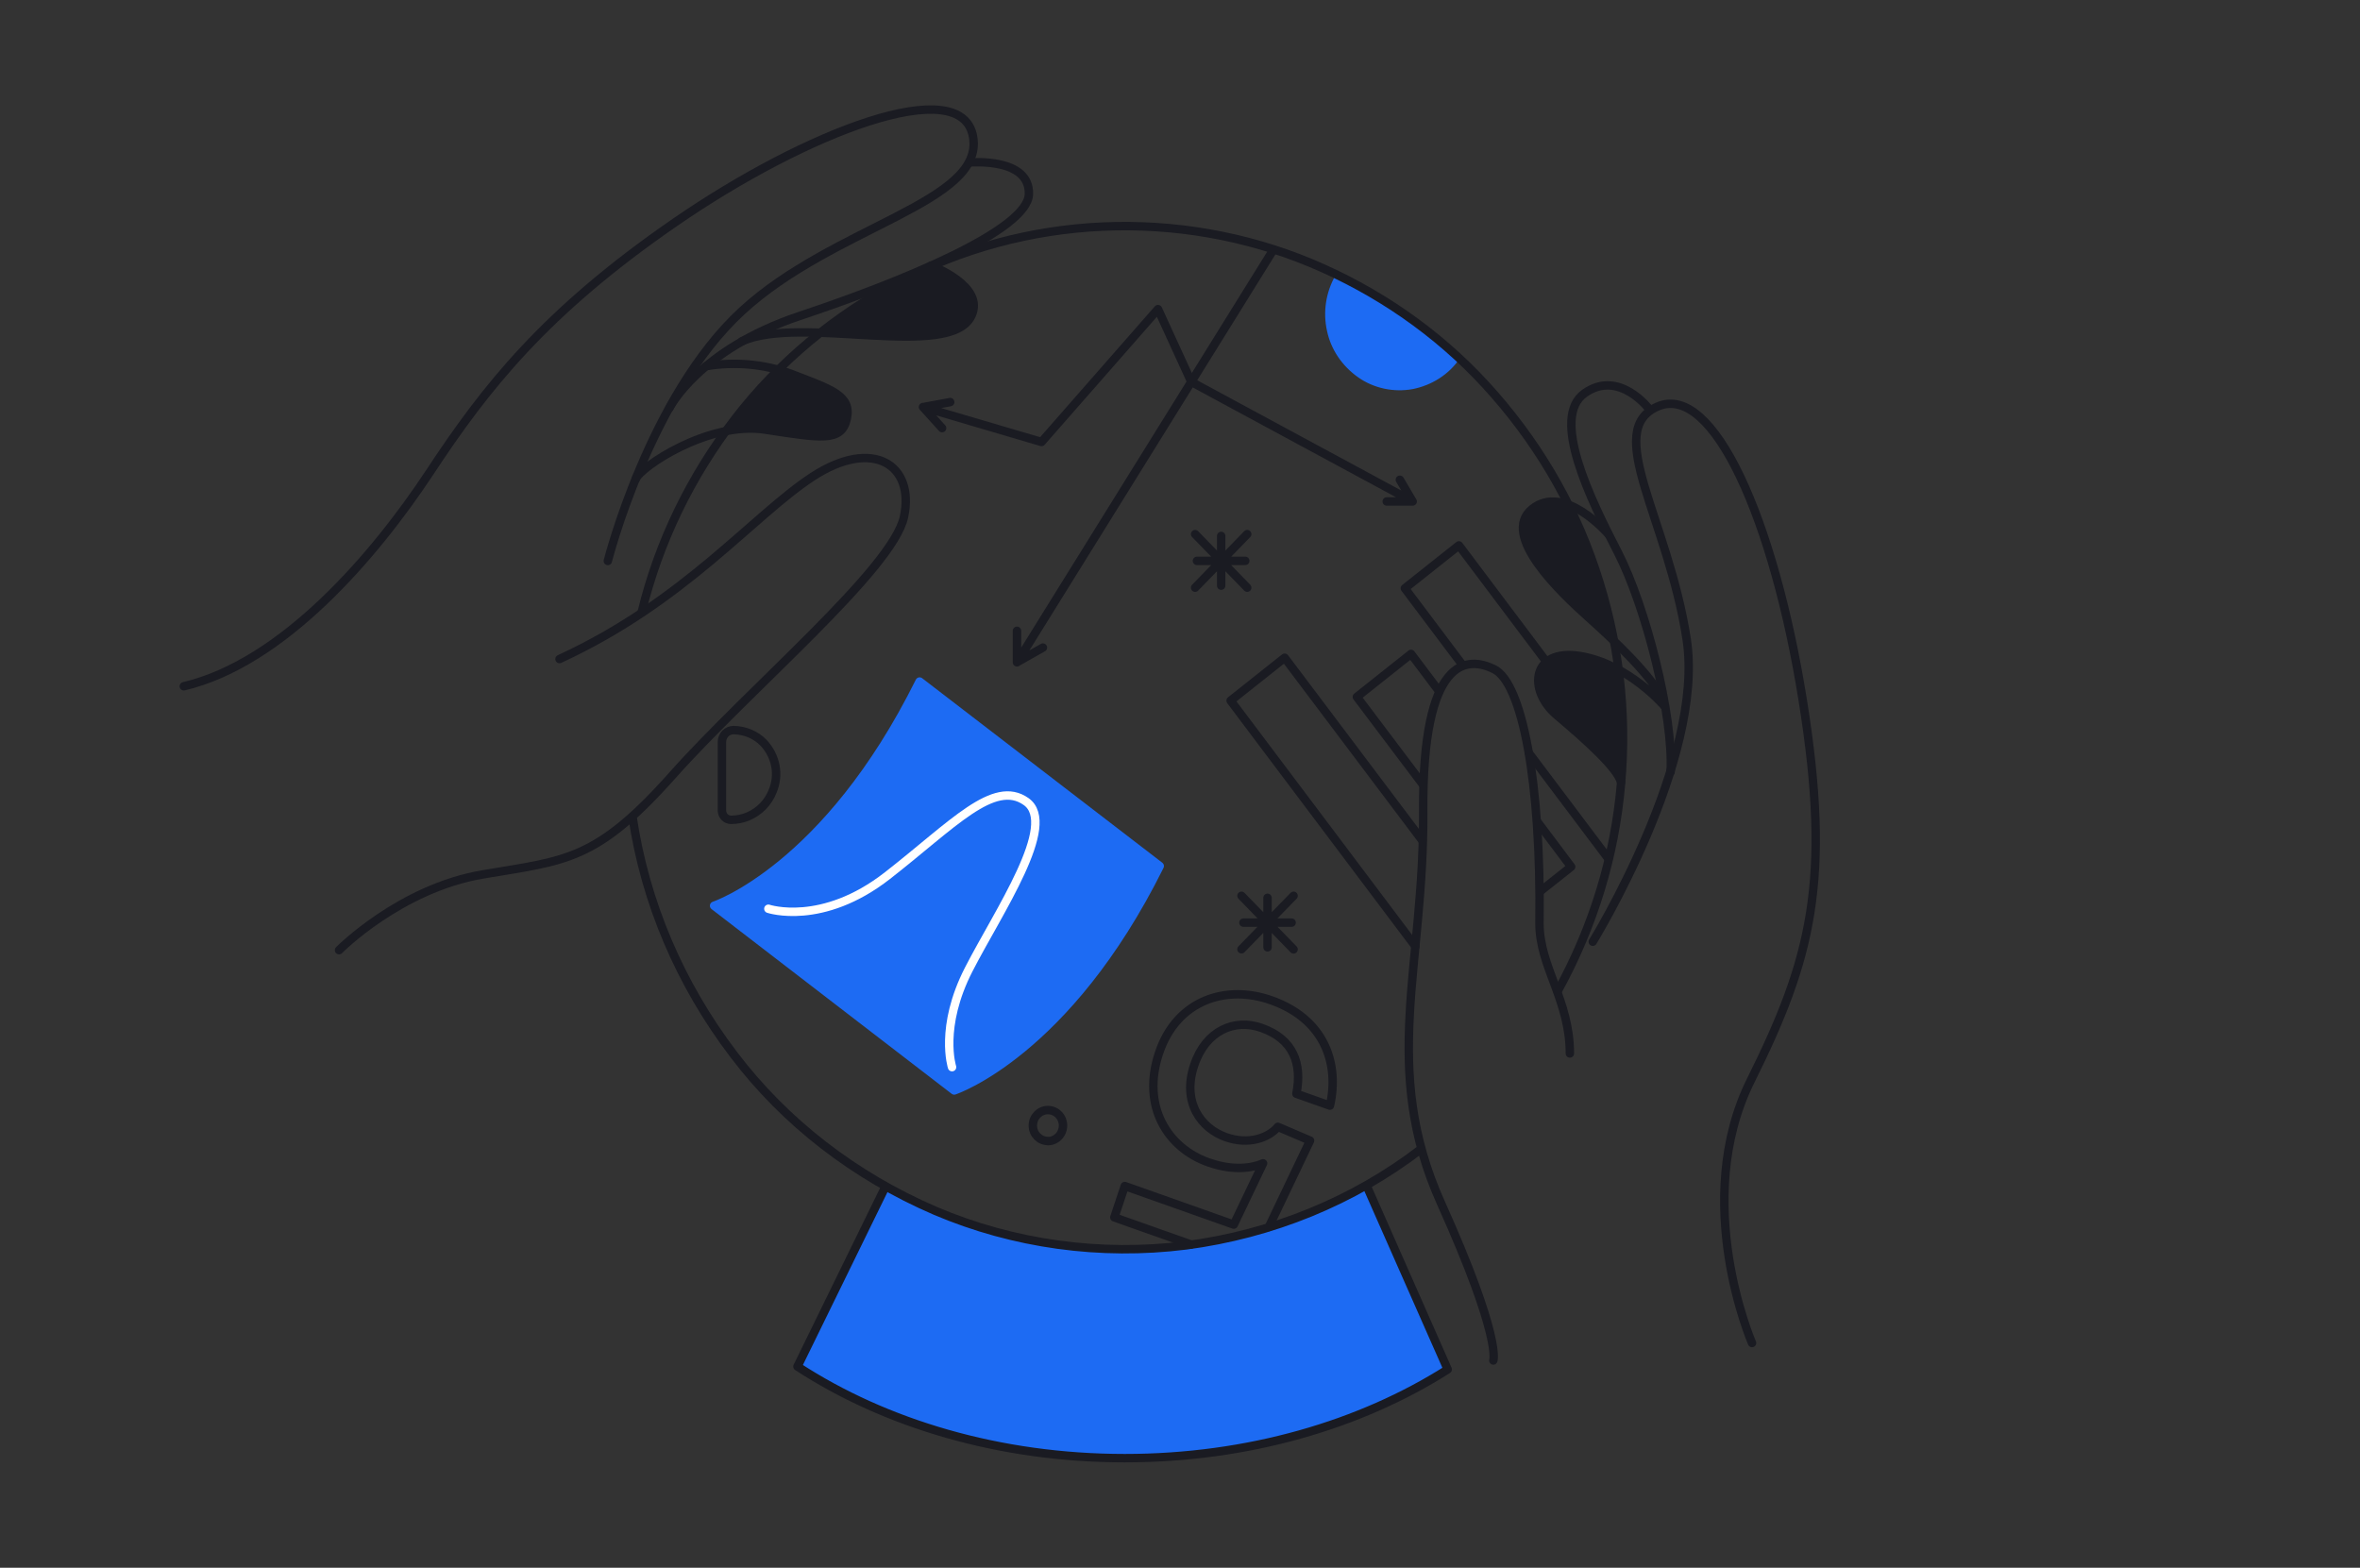 <svg width="280" height="186" viewBox="0 0 280 186" fill="none" xmlns="http://www.w3.org/2000/svg">
<rect x="0" y="0" width="280" height="186" fill="#333333" stroke="none"/>
<path d="M162.13 140.665L171.764 162.472C161.46 169.029 148.065 173 133.447 173C118.609 173 104.995 168.898 94.602 162.126L104.995 140.904C114.028 145.744 124.298 148.255 134.735 148.176C151.62 147.89 162.13 140.665 162.13 140.665Z" fill="#1D6BF3"/>
<path d="M173.143 42.601C172.519 43.506 171.707 44.287 170.754 44.899C169.801 45.511 168.726 45.942 167.592 46.166C166.478 46.365 165.333 46.346 164.228 46.11C163.123 45.873 162.084 45.426 161.178 44.795C159.238 43.441 157.907 41.471 157.443 39.263C156.94 37.006 157.305 34.657 158.473 32.622C161.258 33.77 163.873 35.245 166.252 37.009C168.654 38.759 170.954 40.626 173.143 42.601V42.601Z" fill="#1D6BF3"/>
<path d="M104.995 140.904L94.614 162.126C104.995 168.899 118.583 173 133.446 173C148.065 173 161.447 169.03 171.763 162.472L162.129 140.653M76.132 72.634C78.144 64.353 81.927 56.529 87.26 49.623C92.383 42.98 99.006 37.447 106.669 33.408C114.049 29.504 122.32 27.268 130.81 26.885C139.3 26.502 147.767 27.981 155.522 31.203C163.484 34.532 170.552 39.45 176.22 45.605C182.128 52.02 186.567 59.48 189.267 67.531C192.05 75.771 193.087 84.43 192.319 93.034C191.58 101.579 189.038 109.908 184.836 117.547" stroke="#1A1B22" stroke-linecap="round" stroke-linejoin="round"/>
<path d="M168.61 136.314L168.545 136.362C160.576 142.472 150.933 146.418 140.687 147.76C130.562 149.032 120.256 147.61 110.973 143.658C101.372 139.531 93.118 133.132 87.043 125.107C80.662 116.719 76.546 107.037 75.039 96.874M151.055 29.665L120.659 78.584V74.84M120.659 78.572L123.737 76.831M87.043 86.62C87.716 86.632 88.379 86.773 88.991 87.034C89.603 87.294 90.15 87.669 90.598 88.134C91.323 88.912 91.806 89.857 91.995 90.87C92.183 91.883 92.07 92.924 91.667 93.881C91.406 94.54 91.013 95.146 90.507 95.669C90.005 96.17 89.426 96.575 88.782 96.85C88.14 97.124 87.441 97.266 86.734 97.267C86.587 97.266 86.442 97.235 86.308 97.177C86.175 97.12 86.057 97.037 85.961 96.933C85.759 96.714 85.649 96.434 85.652 96.146V88.051C85.652 87.669 85.794 87.311 86.051 87.037C86.175 86.907 86.328 86.802 86.499 86.73C86.67 86.658 86.855 86.621 87.043 86.62V86.62Z" stroke="#1A1B22" stroke-linecap="round" stroke-linejoin="round"/>
<path d="M112.738 47.704L109.518 48.3L123.569 52.437L137.389 36.675L141.343 45.307L167.605 59.495H164.527M109.505 48.288L111.772 50.792M167.605 59.495L166.085 56.92M141.794 69.725L147.976 63.37M147.976 69.725L141.794 63.37M142.013 66.542H147.745M144.885 69.487V63.585M147.294 112.623L153.476 106.28M153.476 112.635L147.294 106.28M147.526 109.464H153.244M150.385 112.397V106.519M124.329 135.384C125.321 135.384 126.12 134.549 126.12 133.536C126.12 132.522 125.321 131.7 124.329 131.7C123.351 131.7 122.539 132.522 122.539 133.536C122.539 134.549 123.338 135.372 124.342 135.372L124.329 135.384Z" stroke="#1A1B22" stroke-linecap="round" stroke-linejoin="round"/>
<path d="M84.724 107.461C84.724 107.461 98.093 103.049 109.105 80.861L137.595 102.751C126.57 124.951 113.213 129.375 113.213 129.375L84.724 107.461Z" fill="#1D6BF3" stroke="#1D6BF3" stroke-linecap="round" stroke-linejoin="round"/>
<path d="M91.163 107.818C91.163 107.818 97.513 109.953 105.292 103.884C113.084 97.803 117.914 92.391 121.739 95.097C125.577 97.803 118.455 108.152 114.939 115.008C111.41 121.887 112.955 126.609 112.955 126.609" stroke="white" stroke-linecap="round" stroke-linejoin="round"/>
<path d="M141.304 147.652L132.211 144.433L133.447 140.713L146.379 145.292L149.856 138.019C148.001 138.806 145.722 138.734 143.352 137.899C138.548 136.195 135.379 131.259 137.517 124.916C139.655 118.573 145.554 116.796 150.835 118.68C157.249 120.945 158.91 126.311 157.79 131.175L153.81 129.768C154.519 126.156 153.424 123.282 149.689 121.959C146.494 120.814 143.068 122.245 141.69 126.358C140.183 130.794 142.528 133.882 145.425 134.907C148.13 135.873 150.526 135.002 151.608 133.691L155.433 135.324L150.539 145.578M167.926 112.266L146.005 83.126L152.419 78.035L168.763 99.735M182.377 97.469L186.409 102.835L182.802 105.696M168.841 93.106L160.984 82.685L167.411 77.582L170.747 82.017M190.839 101.893L181.398 89.35M173.555 78.942L166.677 69.797L173.091 64.706L183.446 78.477M40.224 112.731C40.224 112.731 47.463 105.398 57.303 103.741C67.143 102.072 70.698 102.191 79.791 91.973C88.871 81.755 105.911 67.531 107.25 61.331C108.577 55.132 103.567 51.901 96.431 56.539C89.296 61.2 81.311 71.311 66.383 78.19M72.115 66.554C72.115 66.554 77.06 47.012 88.008 36.914C98.956 26.815 116.755 24.037 115.455 16.264C114.167 8.49 95.568 15.703 80.113 26.362C64.657 37.009 57.586 46.011 51.005 56.014C44.41 66.005 33.54 78.655 21.807 81.421" stroke="#1A1B22" stroke-linecap="round" stroke-linejoin="round"/>
<path d="M115.055 19.268C115.3 19.268 122.165 18.695 122.074 23.011C121.997 27.316 106.889 33.48 94.873 37.486C82.856 41.492 79.417 48.419 79.417 48.419" stroke="#1A1B22" stroke-linecap="round" stroke-linejoin="round"/>
<path d="M110.458 31.512C110.458 31.512 117.027 33.933 115.224 37.521C112.609 42.744 95.029 37.343 88.009 40.502M83.772 43.447C87.126 42.881 90.585 43.182 93.766 44.317C98.712 46.225 101.069 46.928 100.464 49.694C99.833 52.472 97.45 51.984 90.753 50.97C84.055 49.957 75.967 55.417 75.426 56.836M177.175 161.411C177.175 161.411 178.18 158.764 170.967 142.74C163.754 126.716 168.984 114.662 168.855 96.289C168.726 77.904 174.058 77.773 177.304 79.418C180.562 81.063 182.868 92.652 182.649 109.559C182.649 114.697 186.255 118.668 186.255 124.987M188.973 111.729C188.973 111.729 202.29 90.125 200.114 75.853C197.924 61.581 190.132 51.018 196.701 48.216C203.269 45.426 210.443 61.629 213.882 83.054C217.321 104.492 214.887 113.779 207.726 128.17C200.564 142.549 207.867 159.336 207.867 159.336" stroke="#1A1B22" stroke-linecap="round" stroke-linejoin="round"/>
<path d="M195.695 48.562C195.695 48.562 192.089 43.757 188.006 46.654C183.923 49.528 188.702 59.233 191.973 65.576C195.232 71.931 198.568 84.879 198.207 91.591" stroke="#1A1B22" stroke-linecap="round" stroke-linejoin="round"/>
<path d="M190.826 63.371C190.826 63.371 185.584 57.29 181.772 60.39C177.959 63.49 185.185 70.31 188.405 73.195C191.625 76.08 196.107 80.301 197.408 83.222M197.459 83.759C197.459 83.759 193.222 78.775 187.477 77.833C181.72 76.903 181.166 81.887 184.747 84.891C188.327 87.908 191.869 91.115 192.333 92.808" stroke="#1A1B22" stroke-linecap="round" stroke-linejoin="round"/>
<path d="M88.289 48.145C88.676 47.668 89.088 47.215 89.526 46.774L91.87 44.353C92.017 44.142 92.249 43.992 92.514 43.936C92.646 43.908 92.783 43.907 92.917 43.931C93.05 43.956 93.176 44.007 93.287 44.079L96.867 45.355C97.897 45.629 98.863 46.154 99.662 46.869C100.3 47.578 100.614 48.489 100.538 49.409C100.492 49.865 100.333 50.306 100.074 50.696C99.817 51.078 99.469 51.4 99.07 51.602C98.445 51.867 97.757 51.978 97.073 51.924C95.224 51.816 93.383 51.605 91.561 51.292C90.622 51.162 89.676 51.083 88.727 51.054C88.276 51.054 87.826 51.054 87.362 51.102C86.898 51.138 86.409 51.328 86.589 50.768C86.819 50.308 87.095 49.869 87.413 49.456C87.682 49.006 87.974 48.568 88.289 48.145V48.145ZM110.61 31.405L114.152 33.635C114.525 33.838 114.847 34.112 115.092 34.469C115.246 34.768 115.349 35.101 115.375 35.435C115.478 35.96 115.504 36.484 115.427 37.009C115.275 37.704 114.853 38.323 114.242 38.75C113.664 39.144 113.007 39.428 112.31 39.584C109.837 40.228 107.287 40.133 104.762 40.026L99.945 39.811C99.43 39.811 98.168 39.99 97.859 39.406C97.614 38.953 98.915 38.213 99.211 37.939C101.246 36.031 103.294 35.101 105.741 33.838C107.33 32.967 108.954 32.151 110.61 31.393V31.405ZM190.463 71.657C190.077 70.226 189.588 69.034 189.214 67.603C188.57 65.171 187.153 63.036 186.381 60.616C186.335 60.444 186.261 60.279 186.162 60.127C186.017 59.981 185.836 59.871 185.634 59.805C185.434 59.744 185.221 59.732 185.015 59.77C184.036 59.817 183.161 59.71 182.272 60.151C181.801 60.468 181.442 60.908 181.242 61.415C180.997 61.844 180.842 62.297 180.752 62.774C180.881 63.931 181.435 64.718 181.898 65.791C182.375 66.781 182.999 67.704 183.753 68.533C185.02 70.144 186.505 71.599 188.171 72.861L189.807 74.196C190.051 74.399 191.095 75.472 191.352 75.329L190.451 71.657H190.463ZM186.548 77.928C185.505 77.809 184.346 77.844 183.586 78.56C183.239 78.958 182.993 79.422 182.864 79.919C182.736 80.428 182.727 80.957 182.839 81.469C182.929 82.268 183.225 83.043 183.663 83.71C184.474 84.855 185.801 85.499 186.883 86.393C188.171 87.442 189.163 88.849 190.36 90.006C191.11 90.578 191.716 91.294 192.138 92.104C192.354 91.675 192.4 91.19 192.267 90.733C192.202 89.672 192.254 88.611 192.395 87.561C192.507 85.625 192.403 83.684 192.086 81.767L191.867 80.324C191.865 80.039 191.809 79.757 191.7 79.49C191.52 79.216 191.056 79.132 190.773 79.013C190.348 78.85 189.919 78.699 189.485 78.56C188.532 78.255 187.548 78.043 186.548 77.928V77.928Z" fill="#1A1B22"/>
</svg>

